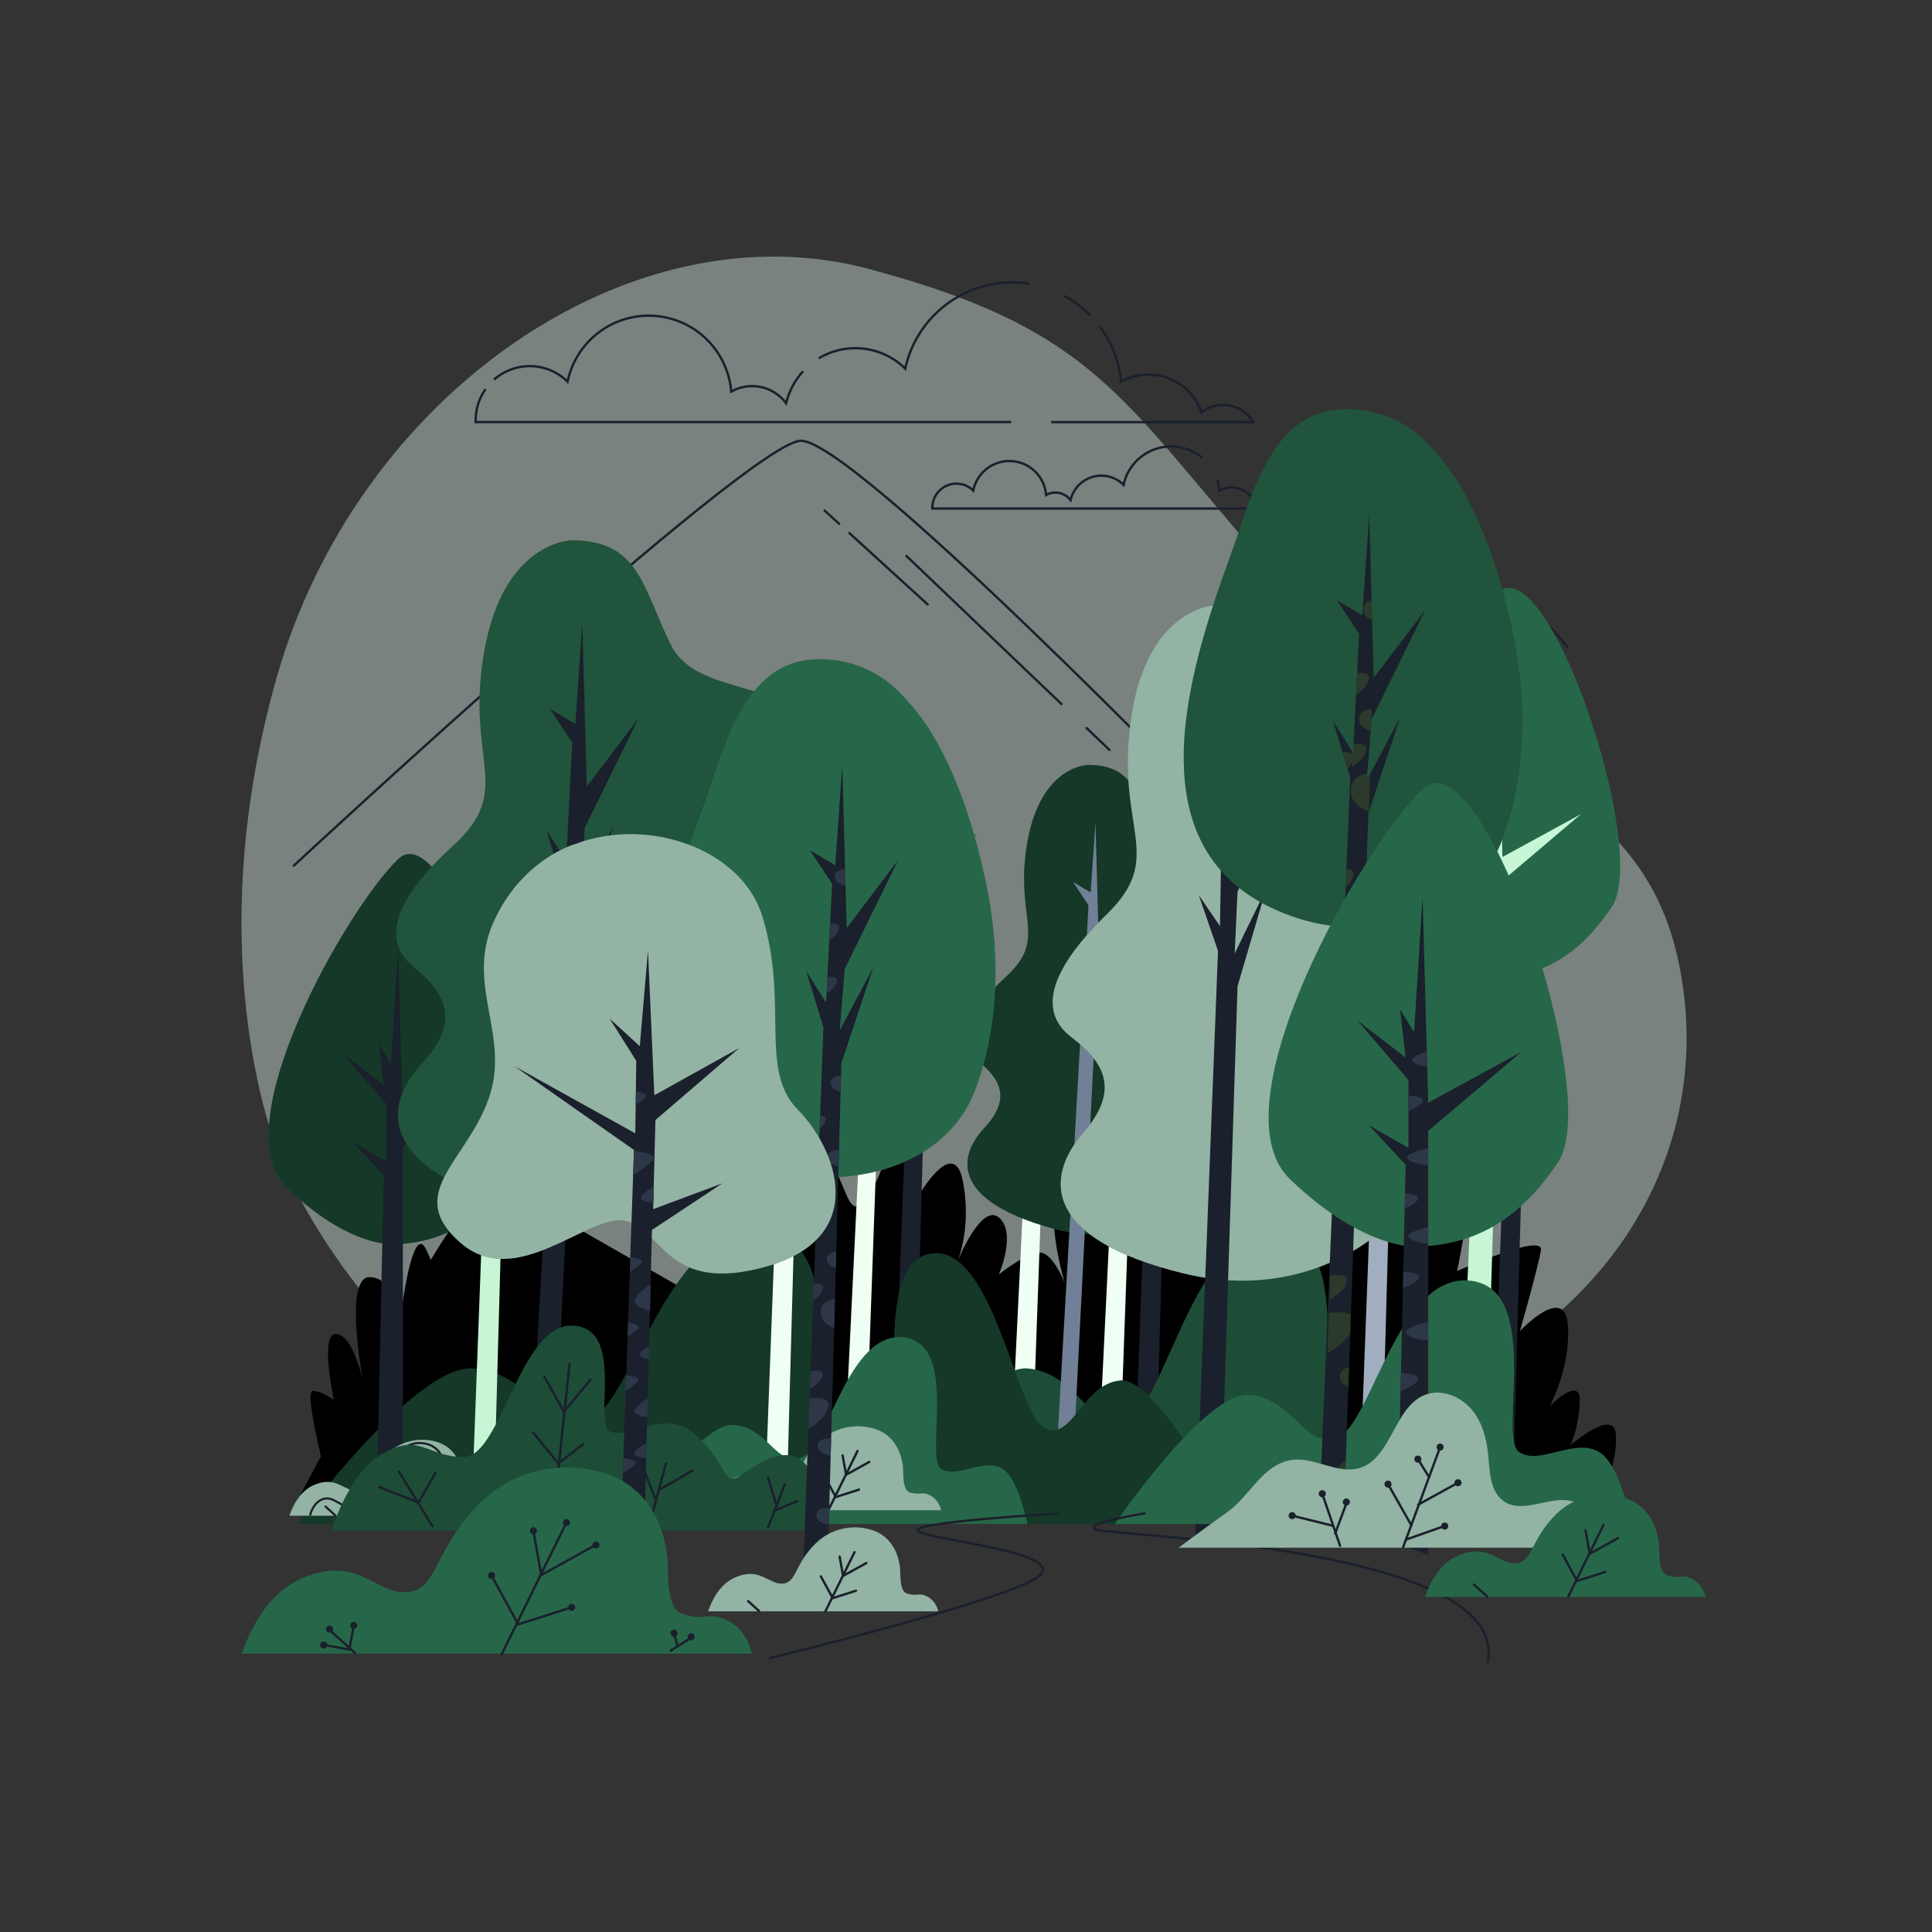 <svg width="128" height="128" viewBox="0 0 128 128" fill="none" xmlns="http://www.w3.org/2000/svg">
<rect x="0" y="0" width="128" height="128" fill="#333333" stroke="none"/>
<g opacity="0.5">
<path d="M18.517 76.551C18.517 76.551 24.385 92.031 40.939 97.819C57.493 103.606 75.737 97.911 90.638 93.689C105.539 89.467 113.877 77.159 111.265 64.006C108.652 50.853 96.263 51.156 85.332 39.035C74.4 26.914 73.329 22.026 57.548 17.816C41.767 13.605 23.632 26.156 18.312 44.958C12.993 63.76 18.517 76.551 18.517 76.551Z" fill="#276749"/>
<path opacity="0.7" d="M18.517 76.551C18.517 76.551 24.385 92.031 40.939 97.819C57.493 103.606 75.737 97.911 90.638 93.689C105.539 89.467 113.877 77.159 111.265 64.006C108.652 50.853 96.263 51.156 85.332 39.035C74.4 26.914 73.329 22.026 57.548 17.816C41.767 13.605 23.632 26.156 18.312 44.958C12.993 63.76 18.517 76.551 18.517 76.551Z" fill="white"/>
</g>
<path d="M53.209 24.593C52.657 25.191 52.269 25.922 52.083 26.714C51.675 26.164 51.08 25.782 50.411 25.64C49.741 25.498 49.042 25.606 48.447 25.943C48.337 24.629 47.757 23.398 46.814 22.476C45.87 21.554 44.627 21.003 43.31 20.923C41.993 20.843 40.692 21.24 39.644 22.041C38.596 22.842 37.872 23.993 37.603 25.285C36.959 24.65 36.098 24.284 35.194 24.259C34.29 24.234 33.41 24.553 32.732 25.151" stroke="#1A202C" stroke-width="0.156" stroke-miterlimit="10"/>
<path d="M68.183 18.799C67.81 18.742 67.433 18.713 67.056 18.713C65.401 18.713 63.796 19.279 62.507 20.317C61.219 21.356 60.325 22.804 59.974 24.422C59.23 23.688 58.263 23.223 57.225 23.1C56.188 22.977 55.139 23.202 54.243 23.741" stroke="#1A202C" stroke-width="0.156" stroke-miterlimit="10"/>
<path d="M72.255 20.914C71.743 20.388 71.155 19.944 70.509 19.596" stroke="#1A202C" stroke-width="0.156" stroke-miterlimit="10"/>
<path d="M69.643 27.967H83.035C82.865 27.683 82.638 27.438 82.367 27.248C82.096 27.059 81.788 26.928 81.463 26.866C81.138 26.804 80.803 26.811 80.481 26.887C80.159 26.964 79.857 27.107 79.595 27.308C79.418 26.795 79.129 26.327 78.751 25.938C78.373 25.548 77.914 25.247 77.406 25.055C76.898 24.862 76.354 24.784 75.813 24.825C75.272 24.866 74.746 25.026 74.273 25.293C74.152 23.98 73.674 22.726 72.89 21.666" stroke="#1A202C" stroke-width="0.156" stroke-miterlimit="10"/>
<path d="M32.173 25.772C31.746 26.373 31.516 27.092 31.514 27.829C31.514 27.873 31.514 27.917 31.514 27.961H66.993" stroke="#1A202C" stroke-width="0.156" stroke-miterlimit="10"/>
<path d="M79.678 30.347C79.253 29.985 78.743 29.74 78.195 29.635C77.648 29.53 77.083 29.569 76.555 29.747C76.027 29.926 75.555 30.239 75.184 30.655C74.813 31.071 74.556 31.576 74.439 32.121C74.175 31.858 73.845 31.671 73.483 31.579C73.122 31.486 72.743 31.492 72.385 31.596C72.026 31.699 71.702 31.896 71.446 32.167C71.19 32.438 71.01 32.772 70.926 33.135C70.744 32.892 70.479 32.723 70.182 32.66C69.884 32.597 69.574 32.644 69.308 32.793C69.261 32.206 69.004 31.655 68.584 31.243C68.164 30.831 67.609 30.584 67.021 30.548C66.433 30.512 65.853 30.69 65.385 31.048C64.918 31.407 64.596 31.922 64.478 32.499C64.255 32.279 63.971 32.13 63.663 32.071C63.355 32.012 63.037 32.045 62.748 32.166C62.458 32.288 62.211 32.492 62.038 32.752C61.864 33.014 61.771 33.32 61.771 33.634C61.771 33.653 61.771 33.671 61.771 33.691H84.699C84.622 33.565 84.52 33.456 84.398 33.372C84.277 33.288 84.139 33.231 83.995 33.204C83.849 33.176 83.7 33.18 83.557 33.215C83.413 33.249 83.279 33.313 83.162 33.403C83.083 33.175 82.955 32.967 82.787 32.794C82.618 32.62 82.414 32.486 82.188 32.401C81.962 32.315 81.721 32.281 81.48 32.299C81.239 32.317 81.005 32.389 80.795 32.507C80.774 32.267 80.726 32.03 80.65 31.8" stroke="#1A202C" stroke-width="0.156" stroke-miterlimit="10"/>
<path d="M19.466 57.35C19.466 57.35 49.577 29.406 53.026 29.204C56.437 29.004 80.935 54.314 80.935 54.314C80.935 54.314 97.8 39.657 99.607 39.657C101.414 39.657 103.831 42.858 103.831 42.858" stroke="#1A202C" stroke-width="0.156" stroke-linecap="round" stroke-linejoin="round"/>
<path d="M73.506 49.686L71.989 48.236" stroke="#1A202C" stroke-width="0.156" stroke-linecap="round" stroke-linejoin="round"/>
<path d="M56.272 35.316L61.462 40.048" stroke="#1A202C" stroke-width="0.156" stroke-linecap="round" stroke-linejoin="round"/>
<path d="M54.629 33.824L55.595 34.702" stroke="#1A202C" stroke-width="0.156" stroke-linecap="round" stroke-linejoin="round"/>
<path d="M70.327 46.647L60.055 36.834" stroke="#1A202C" stroke-width="0.156" stroke-linecap="round" stroke-linejoin="round"/>
<path d="M107.044 94.93C106.844 93.343 104.067 95.725 104.067 95.725C104.442 94.776 104.644 93.768 104.662 92.748C104.662 91.161 102.686 93.143 102.686 93.143C102.686 93.143 104.075 90.564 103.878 87.786C103.68 85.009 100.701 88.184 100.701 88.184C100.701 88.184 101.893 84.012 102.091 82.825C102.288 81.637 96.534 84.214 96.534 84.214C96.534 84.214 96.931 82.427 97.129 80.642C97.232 79.729 96.251 80.109 95.258 80.699C95.039 79.904 94.453 79.85 93.801 80.098C93.842 79.9 93.888 79.685 93.939 79.454C94.158 78.385 92.635 79.591 91.368 80.73C91.215 79.341 90.587 78.049 89.59 77.07C88.63 76.111 87.596 77.18 86.736 78.682L85.311 79.121C85.293 78.844 85.265 78.559 85.223 78.264C84.966 76.469 83.466 78.405 82.437 79.999L81.339 80.337C81.163 79.213 80.733 77.573 79.675 76.28C77.89 74.097 73.721 80.249 73.721 80.249C73.721 80.249 71.141 76.078 70.149 78.273C69.156 80.469 70.546 85.022 70.546 85.022C70.546 85.022 69.951 83.433 69.159 83.046C68.366 82.66 66.181 84.434 66.181 84.434C66.181 84.434 67.371 81.656 66.181 80.664C65.103 79.766 63.705 82.923 63.446 83.538C63.628 83.073 64.324 81.057 63.799 78.282C63.204 75.107 60.822 79.274 60.822 79.274C60.822 79.274 61.22 75.305 59.037 74.71C56.855 74.115 60.03 74.71 57.845 78.679C55.661 82.649 56.458 75.902 53.281 76.297C50.104 76.692 50.901 88.603 50.901 88.603L38.38 81.441C38.38 81.441 37.785 80.249 35.77 79.889C33.754 79.529 35.008 82.636 35.008 82.636C35.008 82.636 32.228 80.056 31.038 80.056C30.729 80.056 29.778 81.433 28.54 83.47C28.45 83.261 28.358 83.048 28.261 82.833C27.508 81.18 26.871 84.877 26.606 86.768L26.386 87.147C26.226 86.214 25.758 84.612 24.489 84.612C22.953 84.612 23.767 89.907 24.024 91.378V91.396C23.826 90.559 23.258 88.541 22.316 88.381C21.126 88.184 22.116 92.748 22.116 92.748C22.116 92.748 21.323 92.153 20.729 92.153C20.289 92.153 20.898 94.922 21.266 96.478C20.015 98.805 19.165 100.419 19.165 100.419L27.069 96.123H68.605L66.596 98.902H106.242C106.242 98.902 107.241 96.522 107.044 94.93Z" fill="black"/>
<path d="M59.071 98.855H60.514L61.392 67.021L63.24 61.453L61.293 65.122L61.581 61.539L64.698 55.194L61.695 59.146L61.453 49.646L61.045 55.492L59.572 54.614L60.863 56.568L60.511 63.484L59.346 61.642L60.349 64.92L59.071 98.855Z" fill="#1A202C"/>
<path d="M64.575 100.965C64.061 98.928 63.22 96.399 62.048 95.455C59.967 93.777 56.581 96.414 54.759 95.215C52.937 94.017 56.84 82.278 50.587 81.56C44.335 80.842 41.994 92.82 39.129 94.017C36.264 95.213 35.223 90.903 31.318 90.664C27.904 90.445 21.304 98.849 19.699 100.965H64.575Z" fill="#276749"/>
<path opacity="0.46" d="M64.575 100.965C64.061 98.928 63.22 96.399 62.048 95.455C59.967 93.777 56.581 96.414 54.759 95.215C52.937 94.017 56.84 82.278 50.587 81.56C44.335 80.842 41.994 92.82 39.129 94.017C36.264 95.213 35.223 90.903 31.318 90.664C27.904 90.445 21.304 98.849 19.699 100.965H64.575Z" fill="black"/>
<path d="M50.696 98.855H52.138L53.016 67.021L54.867 61.442L52.92 65.111L53.207 61.528L56.325 55.183L53.33 59.144L53.071 49.646L52.672 55.492L51.198 54.614L52.489 56.568L52.138 63.484L50.972 61.642L51.975 64.92L50.696 98.855Z" fill="#F0FFF4"/>
<path d="M31.29 98.855H32.732L33.61 67.021L35.459 61.453L33.509 65.122L33.799 61.539L36.921 55.192L33.918 59.144L33.661 49.646L33.252 55.492L31.779 54.614L33.07 56.568L32.719 63.484L31.551 61.642L32.556 64.92L31.29 98.855Z" fill="#C6F6D5"/>
<path d="M72.67 98.856H74.113L74.991 74.387L76.848 70.121L74.899 72.94L75.186 70.187L78.304 65.291L75.301 68.343L75.041 61.045L74.629 65.539L73.158 64.867L74.449 66.367L74.095 71.682L72.93 70.266L73.933 72.784L72.67 98.856Z" fill="#F0FFF4"/>
<path d="M55.822 98.856H57.265L58.143 74.387L59.998 70.121L58.051 72.94L58.338 70.187L61.456 65.291L58.453 68.343L58.194 61.045L57.785 65.539L56.312 64.867L57.605 66.367L57.252 71.682L56.086 70.266L57.089 72.784L55.822 98.856Z" fill="#F0FFF4"/>
<path d="M66.853 98.856H68.293L69.171 74.387L71.029 70.121L69.079 72.94L69.369 70.187L72.484 65.291L69.481 68.343L69.222 61.045L68.816 65.539L67.342 64.867L68.633 66.367L68.282 71.682L67.114 70.266L68.12 72.784L66.853 98.856Z" fill="#F0FFF4"/>
<path d="M98.794 98.855H100.236L101.115 67.02L102.963 61.453L101.016 65.121L101.303 61.538L104.421 55.194L101.418 59.145L101.158 49.648L100.755 55.492L99.281 54.614L100.572 56.568L100.221 63.484L99.055 61.642L100.059 64.919L98.794 98.855Z" fill="#1A202C"/>
<path d="M90.067 98.855H91.508L92.386 67.021L94.237 61.453L92.287 65.122L92.577 61.539L95.705 55.192L92.702 59.144L92.443 49.646L92.037 55.492L90.564 54.614L91.855 56.568L91.503 63.484L90.335 61.642L91.341 64.92L90.067 98.855Z" fill="#A0AEC0"/>
<path d="M75.109 98.855H76.549L77.427 67.021L79.276 61.453L77.326 65.122L77.616 61.539L80.74 55.192L77.737 59.144L77.487 49.646L77.08 55.492L75.607 54.614L76.898 56.568L76.547 63.484L75.379 61.642L76.384 64.92L75.109 98.855Z" fill="#1A202C"/>
<path d="M96.832 100.965C96.393 98.928 95.66 96.399 94.648 95.455C92.845 93.777 89.914 96.414 88.338 95.215C86.762 94.017 90.141 82.278 84.733 81.56C79.326 80.842 77.297 92.82 74.818 94.017C72.34 95.213 71.437 90.903 68.058 90.664C65.103 90.445 59.393 98.849 58.003 100.965H96.832Z" fill="#276749"/>
<path opacity="0.25" d="M96.832 100.965C96.393 98.928 95.66 96.399 94.648 95.455C92.845 93.777 89.914 96.414 88.338 95.215C86.762 94.017 90.141 82.278 84.733 81.56C79.326 80.842 77.297 92.82 74.818 94.017C72.34 95.213 71.437 90.903 68.058 90.664C65.103 90.445 59.393 98.849 58.003 100.965H96.832Z" fill="black"/>
<path d="M72.102 50.678C72.102 50.678 68.982 50.678 68.073 55.747C67.164 60.817 69.502 62.114 66.642 64.718C63.781 67.322 63.392 69.14 64.822 70.31C66.251 71.48 67.032 72.78 65.212 74.729C63.392 76.679 63.131 79.54 69.632 81.36C76.133 83.18 81.073 78.76 81.334 75.77C81.595 72.78 79.382 70.828 79.252 68.358C79.123 65.888 83.674 63.548 83.154 60.169C82.634 56.79 77.953 58.088 76.653 55.488C75.353 52.889 75.222 50.678 72.102 50.678Z" fill="#276749"/>
<path opacity="0.46" d="M72.102 50.678C72.102 50.678 68.982 50.678 68.073 55.747C67.164 60.817 69.502 62.114 66.642 64.718C63.781 67.322 63.392 69.14 64.822 70.31C66.251 71.48 67.032 72.78 65.212 74.729C63.392 76.679 63.131 79.54 69.632 81.36C76.133 83.18 81.073 78.76 81.334 75.77C81.595 72.78 79.382 70.828 79.252 68.358C79.123 65.888 83.674 63.548 83.154 60.169C82.634 56.79 77.953 58.088 76.653 55.488C75.353 52.889 75.222 50.678 72.102 50.678Z" fill="black"/>
<path d="M69.799 99.951H70.938L72.55 68.231L74.012 63.84L72.475 66.74L72.695 63.908L75.158 58.889L72.785 62.022L72.578 54.513L72.258 59.124L71.092 58.434L72.113 59.971L71.834 65.438L70.912 63.982L71.707 66.573L69.799 99.951Z" fill="#718096"/>
<path d="M52.578 100.965C52.911 99.086 53.456 96.75 54.222 95.88C55.579 94.333 57.781 96.759 58.969 95.661C60.156 94.563 57.612 83.722 61.68 83.059C65.748 82.396 67.274 93.45 69.145 94.556C71.015 95.663 71.687 91.68 74.229 91.461C76.453 91.268 80.748 99.016 81.793 100.967L52.578 100.965Z" fill="#276749"/>
<path opacity="0.46" d="M52.578 100.965C52.911 99.086 53.456 96.75 54.222 95.88C55.579 94.333 57.781 96.759 58.969 95.661C60.156 94.563 57.612 83.722 61.68 83.059C65.748 82.396 67.274 93.45 69.145 94.556C71.015 95.663 71.687 91.68 74.229 91.461C76.453 91.268 80.748 99.016 81.793 100.967L52.578 100.965Z" fill="black"/>
<path d="M68.082 100.965C67.781 99.67 67.287 98.059 66.602 97.453C65.381 96.386 63.399 98.063 62.332 97.301C61.265 96.539 63.55 89.064 59.89 88.607C56.23 88.15 54.856 95.775 53.179 96.537C51.501 97.299 50.891 94.561 48.603 94.403C46.603 94.269 42.737 99.615 41.797 100.961L68.082 100.965Z" fill="#276749"/>
<path d="M26.22 82.447C26.22 82.447 23.225 82.763 18.975 78.666C14.724 74.569 23.074 60.068 26.382 56.915C29.691 53.763 36.481 73.937 33.948 77.72C31.414 81.503 28.745 82.291 26.22 82.447Z" fill="#276749"/>
<path opacity="0.46" d="M26.22 82.447C26.22 82.447 23.225 82.763 18.975 78.666C14.724 74.569 23.074 60.068 26.382 56.915C29.691 53.763 36.481 73.937 33.948 77.72C31.414 81.503 28.745 82.291 26.22 82.447Z" fill="black"/>
<path d="M24.956 98.996L25.431 77.878L23.38 75.671L25.586 76.931V73.149L22.75 69.84L25.431 71.888L25.114 69.21L25.903 70.47L26.375 62.904L26.691 74.409L31.892 71.572L26.691 75.985V78.034V99.626" fill="#1A202C"/>
<path d="M99.071 64.814C99.071 64.814 96.077 65.128 91.826 61.032C87.576 56.935 95.927 42.434 99.221 39.281C102.514 36.128 109.32 56.302 106.786 60.085C104.253 63.868 101.592 64.656 99.071 64.814Z" fill="#276749"/>
<path d="M96.655 98.094L98.282 60.244L96.234 58.038L98.44 59.298V55.515L95.601 52.206L98.282 54.255L97.966 51.576L98.754 52.837L99.228 45.271L99.542 56.778L104.743 53.939L99.542 58.352V60.402L98.39 98.724" fill="#C6F6D5"/>
<path d="M32.942 100.419C32.906 100.243 32.834 100.077 32.732 99.93C32.63 99.783 32.499 99.658 32.347 99.562C31.759 99.242 31.759 99.562 31.063 99.343C30.602 99.2 30.694 98.162 30.657 97.806C30.54 96.719 29.939 95.78 28.83 95.499C28.278 95.354 27.699 95.351 27.146 95.492C26.594 95.632 26.086 95.911 25.671 96.302C24.334 97.587 24.494 98.717 23.638 98.763C22.781 98.809 22.301 97.747 20.803 98.388C19.883 98.783 19.407 99.74 19.176 100.421L32.942 100.419Z" fill="#276749"/>
<path opacity="0.5" d="M32.942 100.419C32.906 100.243 32.834 100.077 32.732 99.93C32.63 99.783 32.499 99.658 32.347 99.562C31.759 99.242 31.759 99.562 31.063 99.343C30.602 99.2 30.694 98.162 30.657 97.806C30.54 96.719 29.939 95.78 28.83 95.499C28.278 95.354 27.699 95.351 27.146 95.492C26.594 95.632 26.086 95.911 25.671 96.302C24.334 97.587 24.494 98.717 23.638 98.763C22.781 98.809 22.301 97.747 20.803 98.388C19.883 98.783 19.407 99.74 19.176 100.421L32.942 100.419Z" fill="white"/>
<path d="M20.558 100.342C20.558 100.342 20.795 99.365 21.594 99.277C22.393 99.189 22.955 100.491 24.141 99.396C25.327 98.3 26.036 95.516 27.873 95.606C29.711 95.696 29.68 97.916 29.472 98.834C29.263 99.751 30.479 99.712 31.009 99.602C31.538 99.492 32.163 100.076 32.163 100.432" stroke="#1A202C" stroke-width="0.141" stroke-linecap="round" stroke-linejoin="round"/>
<path d="M22.216 100.401L21.566 99.811" stroke="#1A202C" stroke-width="0.141" stroke-linecap="round" stroke-linejoin="round"/>
<path d="M26.185 100.432L27.933 96.879" stroke="#1A202C" stroke-width="0.141" stroke-linecap="round" stroke-linejoin="round"/>
<path d="M27.04 97.145L27.249 98.3L28.641 97.529" stroke="#1A202C" stroke-width="0.141" stroke-linecap="round" stroke-linejoin="round"/>
<path d="M25.92 98.329L26.632 99.633L28.022 99.187" stroke="#1A202C" stroke-width="0.141" stroke-linecap="round" stroke-linejoin="round"/>
<path d="M62.353 100.054C62.312 99.86 62.233 99.677 62.12 99.514C62.007 99.351 61.862 99.213 61.694 99.108C61.035 98.752 61.035 99.108 60.273 98.871C59.764 98.715 59.865 97.567 59.823 97.174C59.696 95.971 59.031 94.932 57.803 94.621C57.192 94.457 56.548 94.451 55.934 94.605C55.319 94.759 54.754 95.066 54.291 95.499C52.811 96.919 52.989 98.162 52.043 98.221C51.096 98.28 50.563 97.097 48.905 97.806C47.889 98.245 47.368 99.301 47.107 100.054H62.353Z" fill="#276749"/>
<path opacity="0.5" d="M62.353 100.054C62.312 99.86 62.233 99.677 62.12 99.514C62.007 99.351 61.862 99.213 61.694 99.108C61.035 98.752 61.035 99.108 60.273 98.871C59.764 98.715 59.865 97.567 59.823 97.174C59.696 95.971 59.031 94.932 57.803 94.621C57.192 94.457 56.548 94.451 55.934 94.605C55.319 94.759 54.754 95.066 54.291 95.499C52.811 96.919 52.989 98.162 52.043 98.221C51.096 98.28 50.563 97.097 48.905 97.806C47.889 98.245 47.368 99.301 47.107 100.054H62.353Z" fill="white"/>
<path d="M50.49 100.033L49.77 99.378" stroke="#1A202C" stroke-width="0.156" stroke-linecap="round" stroke-linejoin="round"/>
<path d="M54.878 100.066L56.81 96.136" stroke="#1A202C" stroke-width="0.156" stroke-linecap="round" stroke-linejoin="round"/>
<path d="M55.826 96.429L56.055 97.707L57.594 96.855" stroke="#1A202C" stroke-width="0.156" stroke-linecap="round" stroke-linejoin="round"/>
<path d="M54.586 97.74L55.373 99.183L56.912 98.691" stroke="#1A202C" stroke-width="0.156" stroke-linecap="round" stroke-linejoin="round"/>
<path d="M37.896 35.797C37.896 35.797 33.402 35.797 32.091 43.099C30.78 50.401 34.15 52.274 30.032 56.017C25.913 59.76 25.351 62.384 27.412 64.068C29.474 65.752 30.594 67.625 27.972 70.435C25.351 73.245 24.978 77.364 34.339 79.985C43.701 82.606 50.805 76.24 51.189 71.934C51.574 67.629 48.379 64.819 48.193 61.262C48.006 57.705 54.559 54.335 53.809 49.468C53.058 44.601 46.32 46.471 44.449 42.728C42.579 38.985 42.39 35.797 37.896 35.797Z" fill="#276749"/>
<path opacity="0.18" d="M37.896 35.797C37.896 35.797 33.402 35.797 32.091 43.099C30.78 50.401 34.15 52.274 30.032 56.017C25.913 59.76 25.351 62.384 27.412 64.068C29.474 65.752 30.594 67.625 27.972 70.435C25.351 73.245 24.978 77.364 34.339 79.985C43.701 82.606 50.805 76.24 51.189 71.934C51.574 67.629 48.379 64.819 48.193 61.262C48.006 57.705 54.559 54.335 53.809 49.468C53.058 44.601 46.32 46.471 44.449 42.728C42.579 38.985 42.39 35.797 37.896 35.797Z" fill="black"/>
<path d="M34.572 106.755H36.21L38.53 61.076L40.638 54.738L38.418 58.909L38.748 54.83L42.296 47.605L38.875 52.118L38.581 41.304L38.118 47.962L36.44 46.966L37.911 49.19L37.509 57.063L36.192 54.966L37.336 58.698L34.572 106.755Z" fill="#1A202C"/>
<path d="M80.475 40.098C80.475 40.098 75.986 40.254 74.93 47.598C73.874 54.942 77.305 56.694 73.32 60.58C69.336 64.466 68.864 67.105 70.98 68.716C73.097 70.328 74.284 72.161 71.762 75.059C69.239 77.957 69.011 82.085 78.456 84.379C87.901 86.673 94.792 80.065 95.016 75.748C95.24 71.432 91.962 68.736 91.65 65.188C91.339 61.64 97.771 58.046 96.854 53.216C95.936 48.386 89.266 50.483 87.264 46.805C85.262 43.128 84.965 39.942 80.475 40.098Z" fill="#276749"/>
<g opacity="0.5">
<path d="M80.477 40.098C80.477 40.098 75.987 40.254 74.931 47.597C73.876 54.941 77.307 56.693 73.322 60.579C69.337 64.465 68.865 67.104 70.982 68.716C73.098 70.327 74.286 72.16 71.763 75.059C69.241 77.957 69.013 82.084 78.457 84.378C87.902 86.673 94.794 80.064 95.018 75.748C95.242 71.432 91.964 68.736 91.652 65.188C91.341 61.64 97.773 58.046 96.856 53.216C95.938 48.386 89.268 50.482 87.266 46.805C85.263 43.127 84.967 39.942 80.477 40.098Z" fill="white"/>
</g>
<path d="M79.16 102.425L80.8 102.368L81.99 65.339L83.874 58.924L81.801 63.174L81.988 59.086L85.281 51.742L82.021 56.371L81.349 45.571L81.116 52.241L79.406 51.306L80.954 53.477L80.827 61.361L79.426 59.31L80.697 62.999L79.16 102.425Z" fill="#1A202C"/>
<path d="M108.132 100.965C107.741 99.275 107.098 97.174 106.202 96.39C104.613 94.998 102.031 97.187 100.635 96.192C99.238 95.198 102.224 85.45 97.451 84.853C92.678 84.255 90.887 94.203 88.698 95.198C86.509 96.192 85.714 92.611 82.73 92.412C80.122 92.238 75.081 99.218 73.854 100.974L108.132 100.965Z" fill="#276749"/>
<path d="M54.24 101.4C54.389 100.241 54.471 98.107 53.303 96.944C51.645 95.286 49.16 97.978 48.539 97.978C47.917 97.978 47.709 96.322 45.845 94.871C43.981 93.42 41.702 95.286 40.459 94.871C39.217 94.456 41.495 88.036 37.974 87.83C34.452 87.624 33.21 96.529 30.729 96.529C28.248 96.529 27.829 94.871 25.343 96.322C23.396 97.457 22.34 100.243 21.973 101.4H54.24Z" fill="#276749"/>
<path opacity="0.25" d="M54.24 101.4C54.389 100.241 54.471 98.107 53.303 96.944C51.645 95.286 49.16 97.978 48.539 97.978C47.917 97.978 47.709 96.322 45.845 94.871C43.981 93.42 41.702 95.286 40.459 94.871C39.217 94.456 41.495 88.036 37.974 87.83C34.452 87.624 33.21 96.529 30.729 96.529C28.248 96.529 27.829 94.871 25.343 96.322C23.396 97.457 22.34 100.243 21.973 101.4H54.24Z" fill="black"/>
<path d="M28.656 101.121L26.432 97.509" stroke="#1A202C" stroke-width="0.156" stroke-linecap="round" stroke-linejoin="round"/>
<path d="M36.622 100.842L37.733 90.376" stroke="#1A202C" stroke-width="0.156" stroke-linecap="round" stroke-linejoin="round"/>
<path d="M43.015 101.029L44.126 96.954" stroke="#1A202C" stroke-width="0.156" stroke-linecap="round" stroke-linejoin="round"/>
<path d="M50.882 101.213L51.995 98.342" stroke="#1A202C" stroke-width="0.156" stroke-linecap="round" stroke-linejoin="round"/>
<path d="M28.84 97.602L27.729 99.547L25.136 98.528" stroke="#1A202C" stroke-width="0.156" stroke-linecap="round" stroke-linejoin="round"/>
<path d="M36.066 91.211L37.361 93.527L39.122 91.395" stroke="#1A202C" stroke-width="0.156" stroke-linecap="round" stroke-linejoin="round"/>
<path d="M35.326 94.917L36.995 96.954L38.661 95.656" stroke="#1A202C" stroke-width="0.156" stroke-linecap="round" stroke-linejoin="round"/>
<path d="M43.664 98.713L45.887 97.418" stroke="#1A202C" stroke-width="0.156" stroke-linecap="round" stroke-linejoin="round"/>
<path d="M43.474 99.455L42.361 96.583" stroke="#1A202C" stroke-width="0.156" stroke-linecap="round" stroke-linejoin="round"/>
<path d="M51.44 99.732L50.882 97.879" stroke="#1A202C" stroke-width="0.156" stroke-linecap="round" stroke-linejoin="round"/>
<path d="M51.252 100.103L52.827 99.455" stroke="#1A202C" stroke-width="0.156" stroke-linecap="round" stroke-linejoin="round"/>
<path d="M62.32 49.62C61.609 48.237 60.691 46.97 59.598 45.863C58.817 45.073 57.868 44.47 56.822 44.098C55.775 43.727 54.658 43.597 53.554 43.718C49.101 44.223 47.883 49.899 46.623 53.35C43.61 61.594 39.874 73.82 51.136 77.421C55.991 78.973 62.658 77.421 64.61 72.218C66.299 67.717 66.272 62.762 65.249 58.112C64.643 55.392 63.745 52.294 62.32 49.62Z" fill="#276749"/>
<path d="M53.111 106.693H54.754L55.746 70.437L57.852 64.099L55.632 68.27L55.966 64.193L59.514 56.968L56.097 61.484L55.803 50.669L55.338 57.326L53.66 56.331L55.131 58.555L54.73 66.428L53.412 64.331L54.554 68.064L53.111 106.693Z" fill="#1A202C"/>
<path d="M55.375 84.016L55.406 82.945C55.144 82.945 54.773 83.035 54.773 83.43C54.773 83.757 55.087 83.928 55.375 84.016Z" fill="#2D3748"/>
<path d="M55.046 71.737C55.046 72.086 55.399 72.255 55.705 72.339L55.735 71.241C55.474 71.252 55.046 71.313 55.046 71.737Z" fill="#2D3748"/>
<path d="M54.84 76.672C54.84 77.046 55.247 77.215 55.561 77.289L55.591 76.191C55.348 76.176 54.84 76.209 54.84 76.672Z" fill="#2D3748"/>
<path d="M55.449 65.047C55.535 64.7 55.124 64.687 54.817 64.722L54.762 65.82C54.99 65.684 55.357 65.412 55.449 65.047Z" fill="#2D3748"/>
<path d="M54.097 100.395C54.097 100.803 54.583 100.968 54.903 101.031L54.934 99.918C54.758 99.898 54.097 99.868 54.097 100.395Z" fill="#2D3748"/>
<path d="M55 61.203L54.945 62.279C55.242 62.115 55.47 61.851 55.588 61.533C55.67 61.203 55.309 61.175 55 61.203Z" fill="#2D3748"/>
<path d="M55.311 58.086C55.311 58.452 55.706 58.621 56.018 58.698L55.987 57.6C55.735 57.607 55.311 57.666 55.311 58.086Z" fill="#2D3748"/>
<path d="M54.871 93.224C55.036 92.566 54.182 92.583 53.631 92.66L53.556 94.656C53.951 94.43 54.696 93.923 54.871 93.224Z" fill="#2D3748"/>
<path d="M55.05 95.325C55.05 95.325 54.172 95.191 54.172 95.799C54.172 96.238 54.721 96.392 55.037 96.458L55.066 95.417L55.05 95.325Z" fill="#2D3748"/>
<path d="M54.37 86.963C54.37 87.487 54.809 87.799 55.268 87.979L55.321 86.071C54.871 86.128 54.37 86.332 54.37 86.963Z" fill="#2D3748"/>
<path d="M53.913 85.061L53.873 86.131C54.166 85.968 54.39 85.705 54.506 85.391C54.589 85.05 54.212 85.033 53.913 85.061Z" fill="#2D3748"/>
<path d="M54.33 73.902L54.295 74.82C54.491 74.674 54.635 74.471 54.708 74.238C54.772 73.983 54.565 73.911 54.33 73.902Z" fill="#2D3748"/>
<path d="M54.509 91.136C54.614 90.717 53.986 90.785 53.7 90.837L53.657 92.001C53.788 91.935 54.388 91.617 54.509 91.136Z" fill="#2D3748"/>
<path d="M97.229 33.055C96.519 31.671 95.6 30.405 94.507 29.298C93.726 28.508 92.777 27.904 91.73 27.533C90.683 27.161 89.565 27.032 88.461 27.153C84.01 27.656 82.79 33.334 81.529 36.783C78.511 45.029 74.774 57.256 86.046 60.856C90.902 62.408 97.57 60.856 99.519 55.653C101.208 51.15 101.181 46.197 100.16 41.547C99.552 38.827 98.654 35.729 97.229 33.055Z" fill="#276749"/>
<path opacity="0.18" d="M97.229 33.055C96.519 31.671 95.6 30.405 94.507 29.298C93.726 28.508 92.777 27.904 91.73 27.533C90.683 27.161 89.565 27.032 88.461 27.153C84.01 27.656 82.79 33.334 81.529 36.783C78.511 45.029 74.774 57.256 86.046 60.856C90.902 62.408 97.57 60.856 99.519 55.653C101.208 51.15 101.181 46.197 100.16 41.547C99.552 38.827 98.654 35.729 97.229 33.055Z" fill="black"/>
<path d="M87.394 100.418H89.036L90.659 53.874L92.764 47.536L90.546 51.707L90.878 47.633L94.428 40.407L91.008 44.919L90.718 34.115L90.252 40.772L88.577 39.777L90.046 42.001L89.646 49.874L88.318 47.778L89.46 51.51L87.394 100.418Z" fill="#1A202C"/>
<path d="M89.665 58.031C89.748 57.704 89.498 57.592 89.199 57.579L89.149 58.78C89.392 58.588 89.572 58.327 89.665 58.031Z" fill="#2C3A2B"/>
<path d="M88.431 76.74L88.376 78.183C88.686 77.986 89.116 77.636 89.23 77.184C89.344 76.732 88.837 76.707 88.431 76.74Z" fill="#2C3A2B"/>
<path d="M89.912 44.583L89.84 46.024C90.149 45.824 90.573 45.479 90.685 45.029C90.797 44.579 90.316 44.548 89.912 44.583Z" fill="#2C3A2B"/>
<path d="M89.501 62.154C89.523 62.082 89.523 62.006 89.501 61.934C89.815 61.634 90.042 61.255 90.16 60.837C90.327 60.178 89.721 60.018 89.102 60.026L88.981 62.903C89.225 62.711 89.407 62.45 89.501 62.154Z" fill="#2C3A2B"/>
<path d="M90.904 41.091L90.867 39.773C90.715 39.789 90.574 39.861 90.473 39.975C90.371 40.089 90.316 40.237 90.318 40.39C90.318 40.739 90.592 40.957 90.904 41.091Z" fill="#2C3A2B"/>
<path d="M89.278 50.916C89.407 50.788 89.513 50.64 89.592 50.477L89.574 50.801C89.884 50.613 90.38 50.246 90.501 49.756C90.622 49.267 90.081 49.271 89.668 49.317L89.642 49.855L89.625 49.827V49.978C89.502 49.833 89.221 49.813 88.966 49.831L89.278 50.916Z" fill="#2C3A2B"/>
<path d="M90.034 47.647C90.034 48.086 90.438 48.305 90.82 48.428L90.857 47.963L90.886 46.994C90.534 47.005 90.034 47.113 90.034 47.647Z" fill="#2C3A2B"/>
<path d="M88.081 86.094C88.259 86.006 89.067 85.576 89.23 84.928C89.37 84.361 88.525 84.454 88.131 84.524L88.081 86.094Z" fill="#2C3A2B"/>
<path d="M89.594 74.543C89.597 74.657 89.628 74.768 89.685 74.867C89.743 74.966 89.824 75.048 89.921 75.107L89.961 73.983C89.848 74.026 89.752 74.103 89.686 74.203C89.62 74.304 89.588 74.423 89.594 74.543Z" fill="#2C3A2B"/>
<path d="M90.323 63.67C90.067 63.646 89.212 63.618 89.212 64.316C89.212 64.683 89.502 64.902 89.825 65.034C89.729 65.145 89.679 65.287 89.684 65.434C89.684 65.776 89.939 65.992 90.238 66.126L90.323 63.67Z" fill="#2C3A2B"/>
<path d="M89.959 58.783C89.969 58.933 90.023 59.077 90.114 59.197C90.205 59.316 90.329 59.406 90.471 59.455L90.517 58.164C90.363 58.178 90.221 58.25 90.117 58.365C90.014 58.48 89.957 58.629 89.959 58.783Z" fill="#2C3A2B"/>
<path d="M90.553 51.712L90.59 51.233C90.037 51.341 89.492 51.639 89.492 52.406C89.492 53.115 90.074 53.532 90.702 53.779L90.77 51.319L90.553 51.712Z" fill="#2C3A2B"/>
<path d="M89.046 79.303C89.054 79.532 89.121 79.755 89.242 79.95C89.362 80.144 89.532 80.305 89.733 80.414L89.81 78.218C89.58 78.287 89.379 78.432 89.241 78.629C89.102 78.825 89.034 79.062 89.046 79.303Z" fill="#2C3A2B"/>
<path d="M89.457 88.344L89.501 87.106C89.156 86.886 88.519 86.926 88.047 86.992L87.946 89.661C88.544 89.344 89.061 88.893 89.457 88.344Z" fill="#2C3A2B"/>
<path d="M89.159 96.807C89.021 96.834 88.898 96.91 88.81 97.019C88.723 97.129 88.678 97.267 88.683 97.407C88.689 97.543 88.734 97.674 88.811 97.786C88.889 97.898 88.997 97.986 89.122 98.039L89.159 96.807Z" fill="#2C3A2B"/>
<path d="M88.772 91.213C88.772 91.558 89.031 91.773 89.332 91.907L89.378 90.59C89.077 90.638 88.772 90.796 88.772 91.213Z" fill="#2C3A2B"/>
<path d="M38.097 55.925C38.097 55.925 34.573 56.902 32.694 61.097C30.815 65.293 33.847 68.591 32.382 72.769C30.918 76.947 26.766 79.05 30.477 82.315C34.187 85.579 38.896 80.44 41.386 80.879C43.876 81.318 44.071 85.834 50.842 83.891C57.613 81.948 55.452 76.147 52.857 73.517C50.262 70.887 52.278 66.549 50.515 60.729C49.16 56.263 42.953 54.065 38.097 55.925Z" fill="#276749"/>
<path opacity="0.5" d="M38.097 55.925C38.097 55.925 34.573 56.902 32.694 61.097C30.815 65.293 33.847 68.591 32.382 72.769C30.918 76.947 26.766 79.05 30.477 82.315C34.187 85.579 38.896 80.44 41.386 80.879C43.876 81.318 44.071 85.834 50.842 83.891C57.613 81.948 55.452 76.147 52.857 73.517C50.262 70.887 52.278 66.549 50.515 60.729C49.16 56.263 42.953 54.065 38.097 55.925Z" fill="white"/>
<path d="M40.852 109.427L42.003 76.187L34.079 70.637L42.09 75.087L42.154 70.284L40.387 67.482L42.387 69.313L42.931 62.982L43.351 72.563L48.975 69.436L43.423 74.205L43.272 80.111L47.858 78.4L43.195 81.485L42.494 109.354L40.852 109.427Z" fill="#1A202C"/>
<path d="M42.579 79.52C42.798 79.638 43.051 79.677 43.295 79.63L43.321 78.626C43.018 78.787 42.14 79.3 42.579 79.52Z" fill="#2D3748"/>
<path d="M41.296 96.607L41.267 97.433V97.611C41.55 97.448 41.813 97.253 42.051 97.031C42.293 96.783 41.766 96.664 41.296 96.607Z" fill="#2D3748"/>
<path d="M41.608 87.63L41.577 88.557C41.821 88.409 42.048 88.236 42.256 88.041C42.486 87.81 42.047 87.685 41.608 87.63Z" fill="#2D3748"/>
<path d="M41.45 92.133C41.739 91.968 42.008 91.77 42.252 91.542C42.504 91.29 41.957 91.171 41.485 91.116L41.47 91.54L41.45 92.133Z" fill="#2D3748"/>
<path d="M42.122 72.756V73.195C42.34 73.06 42.543 72.902 42.728 72.725C42.948 72.505 42.555 72.385 42.133 72.321L42.122 72.756Z" fill="#2D3748"/>
<path d="M41.947 77.849C42.401 77.589 42.823 77.276 43.205 76.918C43.605 76.521 42.75 76.332 42.002 76.244L41.947 77.849Z" fill="#2D3748"/>
<path d="M42.515 89.922C42.66 89.997 42.818 90.04 42.981 90.05L43.003 89.171C42.64 89.4 42.17 89.751 42.515 89.922Z" fill="#2D3748"/>
<path d="M42.334 86.574C42.564 86.691 42.808 86.776 43.061 86.827L43.105 85.07C42.354 85.577 41.647 86.232 42.334 86.574Z" fill="#2D3748"/>
<path d="M42.196 93.703C42.409 93.815 42.645 93.876 42.885 93.881L42.916 92.651C42.415 92.954 41.71 93.459 42.196 93.703Z" fill="#2D3748"/>
<path d="M42.816 96.577L42.84 95.593C42.507 95.778 41.742 96.252 42.149 96.456C42.353 96.566 42.587 96.608 42.816 96.577Z" fill="#2D3748"/>
<path d="M41.759 83.294L41.726 84.264C41.993 84.109 42.24 83.923 42.464 83.711C42.706 83.461 42.216 83.34 41.759 83.294Z" fill="#2D3748"/>
<path d="M62.158 106.755C62.119 106.561 62.04 106.377 61.926 106.214C61.813 106.051 61.668 105.913 61.5 105.809C60.841 105.453 60.841 105.809 60.079 105.572C59.57 105.416 59.671 104.254 59.629 103.872C59.502 102.671 58.837 101.633 57.609 101.321C56.998 101.156 56.354 101.15 55.739 101.304C55.124 101.457 54.559 101.766 54.097 102.199C52.617 103.62 52.795 104.862 51.848 104.92C50.902 104.977 50.369 103.795 48.711 104.507C47.695 104.946 47.174 106.002 46.913 106.755H62.158Z" fill="#276749"/>
<path opacity="0.5" d="M62.158 106.755C62.119 106.561 62.04 106.377 61.926 106.214C61.813 106.051 61.668 105.913 61.5 105.809C60.841 105.453 60.841 105.809 60.079 105.572C59.57 105.416 59.671 104.254 59.629 103.872C59.502 102.671 58.837 101.633 57.609 101.321C56.998 101.156 56.354 101.15 55.739 101.304C55.124 101.457 54.559 101.766 54.097 102.199C52.617 103.62 52.795 104.862 51.848 104.92C50.902 104.977 50.369 103.795 48.711 104.507C47.695 104.946 47.174 106.002 46.913 106.755H62.158Z" fill="white"/>
<path d="M50.288 106.733L49.568 106.079" stroke="#1A202C" stroke-width="0.156" stroke-linecap="round" stroke-linejoin="round"/>
<path d="M54.68 106.766L56.614 102.836" stroke="#1A202C" stroke-width="0.156" stroke-linecap="round" stroke-linejoin="round"/>
<path d="M55.628 103.13L55.857 104.408L57.398 103.556" stroke="#1A202C" stroke-width="0.156" stroke-linecap="round" stroke-linejoin="round"/>
<path d="M54.385 104.441L55.171 105.881L56.71 105.389" stroke="#1A202C" stroke-width="0.156" stroke-linecap="round" stroke-linejoin="round"/>
<path d="M49.82 109.554C49.655 108.908 49.267 107.949 48.36 107.455C46.915 106.667 46.915 107.455 45.209 106.93C44.079 106.581 44.303 104.034 44.211 103.163C43.927 100.495 42.454 98.19 39.727 97.503C36.97 96.805 34.019 97.459 31.951 99.448C28.671 102.598 29.064 105.354 26.963 105.486C24.862 105.617 23.694 102.991 20.012 104.566C17.766 105.534 16.591 107.883 16.025 109.554H49.82Z" fill="#276749"/>
<path d="M23.509 109.506L21.91 108.055" stroke="#1A202C" stroke-width="0.156" stroke-linecap="round" stroke-linejoin="round"/>
<path d="M33.246 109.581L37.534 100.86" stroke="#1A202C" stroke-width="0.156" stroke-linecap="round" stroke-linejoin="round"/>
<path d="M44.434 109.361L45.813 108.489" stroke="#1A202C" stroke-width="0.156" stroke-linecap="round" stroke-linejoin="round"/>
<path d="M35.352 101.515L35.862 104.349L39.276 102.459" stroke="#1A202C" stroke-width="0.156" stroke-linecap="round" stroke-linejoin="round"/>
<path d="M32.589 104.421L34.334 107.618L37.748 106.529" stroke="#1A202C" stroke-width="0.156" stroke-linecap="round" stroke-linejoin="round"/>
<path d="M23.438 107.69L23.146 109.289L21.548 108.999" stroke="#1A202C" stroke-width="0.156" stroke-linecap="round" stroke-linejoin="round"/>
<path d="M44.871 108.999L44.654 108.2" stroke="#1A202C" stroke-width="0.156" stroke-linecap="round" stroke-linejoin="round"/>
<path d="M35.341 101.649C35.471 101.649 35.576 101.543 35.576 101.414C35.576 101.284 35.471 101.179 35.341 101.179C35.211 101.179 35.106 101.284 35.106 101.414C35.106 101.543 35.211 101.649 35.341 101.649Z" fill="#1A202C"/>
<path d="M37.764 100.858C37.767 100.905 37.755 100.951 37.732 100.992C37.708 101.032 37.673 101.065 37.631 101.085C37.588 101.105 37.541 101.112 37.494 101.106C37.448 101.099 37.405 101.078 37.37 101.046C37.336 101.015 37.311 100.973 37.3 100.928C37.29 100.882 37.293 100.834 37.309 100.79C37.326 100.746 37.355 100.708 37.393 100.681C37.432 100.654 37.477 100.639 37.524 100.638C37.585 100.636 37.644 100.658 37.688 100.699C37.733 100.74 37.76 100.797 37.764 100.858Z" fill="#1A202C"/>
<path d="M39.486 102.592C39.615 102.592 39.721 102.487 39.721 102.357C39.721 102.227 39.615 102.122 39.486 102.122C39.356 102.122 39.251 102.227 39.251 102.357C39.251 102.487 39.356 102.592 39.486 102.592Z" fill="#1A202C"/>
<path d="M38.111 106.487C38.112 106.534 38.098 106.579 38.073 106.618C38.047 106.657 38.01 106.688 37.967 106.706C37.924 106.724 37.877 106.729 37.831 106.72C37.785 106.711 37.743 106.688 37.71 106.655C37.677 106.622 37.655 106.58 37.646 106.534C37.637 106.489 37.642 106.441 37.66 106.398C37.678 106.355 37.708 106.319 37.747 106.293C37.786 106.267 37.832 106.254 37.879 106.254C37.94 106.255 37.999 106.279 38.042 106.323C38.086 106.367 38.111 106.425 38.111 106.487Z" fill="#1A202C"/>
<path d="M32.57 104.614C32.7 104.614 32.805 104.509 32.805 104.379C32.805 104.25 32.7 104.144 32.57 104.144C32.44 104.144 32.335 104.25 32.335 104.379C32.335 104.509 32.44 104.614 32.57 104.614Z" fill="#1A202C"/>
<path d="M44.654 108.435C44.783 108.435 44.889 108.329 44.889 108.2C44.889 108.07 44.783 107.965 44.654 107.965C44.524 107.965 44.419 108.07 44.419 108.2C44.419 108.329 44.524 108.435 44.654 108.435Z" fill="#1A202C"/>
<path d="M46.031 108.438C46.032 108.485 46.018 108.531 45.993 108.569C45.967 108.608 45.931 108.639 45.888 108.657C45.845 108.675 45.797 108.68 45.752 108.671C45.706 108.662 45.664 108.64 45.631 108.607C45.598 108.575 45.575 108.533 45.566 108.487C45.557 108.442 45.561 108.394 45.579 108.351C45.597 108.308 45.627 108.271 45.666 108.245C45.704 108.219 45.75 108.206 45.796 108.206C45.858 108.206 45.918 108.23 45.962 108.274C46.006 108.317 46.031 108.376 46.031 108.438Z" fill="#1A202C"/>
<path d="M23.437 107.925C23.567 107.925 23.672 107.82 23.672 107.69C23.672 107.56 23.567 107.455 23.437 107.455C23.307 107.455 23.202 107.56 23.202 107.69C23.202 107.82 23.307 107.925 23.437 107.925Z" fill="#1A202C"/>
<path d="M22.07 107.932C22.07 107.978 22.056 108.024 22.03 108.062C22.004 108.101 21.968 108.131 21.925 108.149C21.882 108.167 21.835 108.171 21.789 108.162C21.743 108.153 21.701 108.131 21.669 108.098C21.636 108.065 21.613 108.023 21.604 107.978C21.595 107.932 21.6 107.885 21.618 107.842C21.636 107.799 21.666 107.762 21.704 107.736C21.743 107.711 21.788 107.697 21.835 107.697C21.897 107.697 21.957 107.722 22.001 107.766C22.045 107.81 22.07 107.869 22.07 107.932Z" fill="#1A202C"/>
<path d="M21.443 109.22C21.573 109.22 21.678 109.115 21.678 108.985C21.678 108.855 21.573 108.75 21.443 108.75C21.313 108.75 21.208 108.855 21.208 108.985C21.208 109.115 21.313 109.22 21.443 109.22Z" fill="#1A202C"/>
<path d="M70.137 100.269C70.137 100.269 59.819 100.869 60.864 101.466C61.909 102.063 70.287 102.812 68.941 104.32C67.595 105.828 50.991 109.853 50.991 109.853" stroke="#1A202C" stroke-width="0.156" stroke-linecap="round" stroke-linejoin="round"/>
<path d="M75.824 100.269C75.824 100.269 71.934 100.869 72.531 101.317C73.128 101.764 100.194 102.364 98.556 110.142" stroke="#1A202C" stroke-width="0.156" stroke-linecap="round" stroke-linejoin="round"/>
<path d="M94.065 82.602C94.065 82.602 90.506 82.978 85.452 78.111C80.398 73.243 90.319 56.017 94.251 52.274C98.183 48.531 106.245 72.492 103.237 76.986C100.23 81.481 97.059 82.416 94.065 82.602Z" fill="#276749"/>
<path d="M92.563 102.26L93.126 77.173L90.693 74.553L93.314 76.051V71.557L89.944 67.624L93.126 70.059L92.752 66.876L93.688 68.373L94.249 59.387L94.623 73.054L100.803 69.684L94.623 74.927V77.362V103.009" fill="#1A202C"/>
<path d="M93.934 91.417C94.092 91.022 93.084 90.978 92.816 90.962L92.79 92.161C93.141 92.021 93.802 91.74 93.934 91.417Z" fill="#2D3748"/>
<path d="M94.625 81.281C94.113 81.409 93.066 81.721 93.371 82.019C93.612 82.258 94.197 82.355 94.625 82.392V81.281Z" fill="#2D3748"/>
<path d="M94.011 84.66C94.172 84.26 92.971 84.26 92.971 84.26V84.28L92.946 85.334C93.23 85.233 93.886 84.972 94.011 84.66Z" fill="#2D3748"/>
<path d="M93.932 79.459C94.05 79.16 93.416 79.083 93.084 79.063L93.062 80.058C93.381 79.928 93.831 79.709 93.932 79.459Z" fill="#2D3748"/>
<path d="M92.75 96.875L92.671 97.431L92.655 98.12C92.93 98.028 93.782 97.712 93.933 97.33C94.115 96.875 92.75 96.875 92.75 96.875Z" fill="#2D3748"/>
<path d="M93.207 88.403C93.479 88.675 94.135 88.783 94.623 88.829V87.567C94.037 87.714 92.862 88.058 93.207 88.403Z" fill="#2D3748"/>
<path d="M93.289 76.817C93.544 77.072 94.189 77.164 94.622 77.197V76.06C94.15 76.172 92.966 76.488 93.289 76.817Z" fill="#2D3748"/>
<path d="M94.534 69.682C94.009 69.836 93.365 70.082 93.614 70.341C93.8 70.528 94.193 70.627 94.562 70.682L94.534 69.682Z" fill="#2D3748"/>
<path d="M94.625 93.488C94.039 93.635 92.868 93.98 93.209 94.325C93.481 94.597 94.138 94.707 94.625 94.751V93.488Z" fill="#2D3748"/>
<path d="M93.316 72.578V73.604C93.635 73.481 94.144 73.246 94.251 72.976C94.39 72.648 93.602 72.589 93.316 72.578Z" fill="#2D3748"/>
<path d="M106.241 102.535C106.404 101.053 105.199 99.462 103.673 99.385C102.303 99.319 100.797 100.239 99.655 99.479C98.722 98.858 98.702 97.532 98.597 96.405C98.491 95.279 98.184 94.164 97.455 93.332C96.726 92.5 95.501 92.014 94.456 92.396C92.351 93.171 92.221 96.625 90.065 97.262C88.577 97.701 87.024 96.465 85.496 96.739C83.626 97.073 82.781 99.143 81.345 100.155C81.195 100.261 80.572 100.713 79.856 101.235C79.257 101.675 78.594 102.16 78.1 102.535H106.241Z" fill="#276749"/>
<path opacity="0.5" d="M106.241 102.535C106.404 101.053 105.199 99.462 103.673 99.385C102.303 99.319 100.797 100.239 99.655 99.479C98.722 98.858 98.702 97.532 98.597 96.405C98.491 95.279 98.184 94.164 97.455 93.332C96.726 92.5 95.501 92.014 94.456 92.396C92.351 93.171 92.221 96.625 90.065 97.262C88.577 97.701 87.024 96.465 85.496 96.739C83.626 97.073 82.781 99.143 81.345 100.155C81.195 100.261 80.572 100.713 79.856 101.235C79.257 101.675 78.594 102.16 78.1 102.535H106.241Z" fill="white"/>
<path d="M88.784 102.412L87.603 98.961" stroke="#1A202C" stroke-width="0.156" stroke-linecap="round" stroke-linejoin="round"/>
<path d="M92.961 102.504L95.414 95.874" stroke="#1A202C" stroke-width="0.156" stroke-linecap="round" stroke-linejoin="round"/>
<path d="M101.859 102.504L103.313 101.141" stroke="#1A202C" stroke-width="0.156" stroke-linecap="round" stroke-linejoin="round"/>
<path d="M88.458 101.596L89.238 99.508" stroke="#1A202C" stroke-width="0.156" stroke-linecap="round" stroke-linejoin="round"/>
<path d="M88.308 101.086L85.605 100.415" stroke="#1A202C" stroke-width="0.156" stroke-linecap="round" stroke-linejoin="round"/>
<path d="M94.685 97.873L93.958 96.691" stroke="#1A202C" stroke-width="0.156" stroke-linecap="round" stroke-linejoin="round"/>
<path d="M93.958 99.688L96.591 98.237" stroke="#1A202C" stroke-width="0.156" stroke-linecap="round" stroke-linejoin="round"/>
<path d="M93.174 101.993L95.594 101.141" stroke="#1A202C" stroke-width="0.156" stroke-linecap="round" stroke-linejoin="round"/>
<path d="M93.504 101.051L91.961 98.327" stroke="#1A202C" stroke-width="0.156" stroke-linecap="round" stroke-linejoin="round"/>
<path d="M95.645 95.874C95.645 95.921 95.632 95.966 95.606 96.005C95.58 96.044 95.543 96.074 95.5 96.091C95.457 96.109 95.409 96.114 95.364 96.104C95.318 96.095 95.276 96.073 95.244 96.04C95.211 96.006 95.189 95.964 95.18 95.919C95.171 95.873 95.176 95.826 95.194 95.783C95.212 95.74 95.243 95.703 95.282 95.678C95.32 95.652 95.366 95.639 95.413 95.639C95.444 95.639 95.474 95.645 95.502 95.657C95.531 95.669 95.556 95.686 95.578 95.708C95.6 95.73 95.617 95.756 95.628 95.784C95.64 95.813 95.646 95.843 95.645 95.874Z" fill="#1A202C"/>
<path d="M94.171 96.671C94.171 96.717 94.157 96.763 94.131 96.801C94.105 96.84 94.069 96.87 94.026 96.888C93.983 96.906 93.935 96.91 93.89 96.901C93.844 96.892 93.802 96.87 93.769 96.837C93.737 96.804 93.714 96.762 93.705 96.717C93.696 96.671 93.701 96.624 93.719 96.581C93.736 96.538 93.766 96.501 93.805 96.475C93.844 96.45 93.889 96.436 93.936 96.436C93.967 96.436 93.997 96.442 94.026 96.453C94.055 96.465 94.081 96.482 94.103 96.504C94.124 96.526 94.142 96.552 94.153 96.581C94.165 96.609 94.171 96.64 94.171 96.671Z" fill="#1A202C"/>
<path d="M96.594 98.471C96.724 98.471 96.829 98.366 96.829 98.236C96.829 98.106 96.724 98.001 96.594 98.001C96.465 98.001 96.359 98.106 96.359 98.236C96.359 98.366 96.465 98.471 96.594 98.471Z" fill="#1A202C"/>
<path d="M91.96 98.561C92.09 98.561 92.195 98.456 92.195 98.326C92.195 98.197 92.09 98.091 91.96 98.091C91.831 98.091 91.725 98.197 91.725 98.326C91.725 98.456 91.831 98.561 91.96 98.561Z" fill="#1A202C"/>
<path d="M95.717 101.341C95.847 101.341 95.952 101.236 95.952 101.106C95.952 100.976 95.847 100.871 95.717 100.871C95.587 100.871 95.482 100.976 95.482 101.106C95.482 101.236 95.587 101.341 95.717 101.341Z" fill="#1A202C"/>
<path d="M103.222 101.433C103.352 101.433 103.457 101.328 103.457 101.198C103.457 101.069 103.352 100.963 103.222 100.963C103.092 100.963 102.987 101.069 102.987 101.198C102.987 101.328 103.092 101.433 103.222 101.433Z" fill="#1A202C"/>
<path d="M87.838 98.961C87.838 99.007 87.825 99.053 87.799 99.092C87.773 99.131 87.737 99.162 87.694 99.18C87.651 99.198 87.604 99.203 87.558 99.194C87.512 99.185 87.47 99.163 87.437 99.13C87.404 99.097 87.382 99.055 87.372 99.01C87.363 98.964 87.368 98.917 87.385 98.874C87.403 98.831 87.433 98.794 87.472 98.768C87.511 98.742 87.556 98.728 87.603 98.728C87.665 98.728 87.724 98.753 87.768 98.796C87.812 98.84 87.837 98.899 87.838 98.961Z" fill="#1A202C"/>
<path d="M89.197 99.749C89.327 99.749 89.432 99.644 89.432 99.514C89.432 99.385 89.327 99.279 89.197 99.279C89.067 99.279 88.962 99.385 88.962 99.514C88.962 99.644 89.067 99.749 89.197 99.749Z" fill="#1A202C"/>
<path d="M85.609 100.649C85.738 100.649 85.844 100.544 85.844 100.414C85.844 100.284 85.738 100.179 85.609 100.179C85.479 100.179 85.374 100.284 85.374 100.414C85.374 100.544 85.479 100.649 85.609 100.649Z" fill="#1A202C"/>
<path d="M112.995 105.807C112.947 105.57 112.852 105.345 112.714 105.147C112.576 104.948 112.399 104.78 112.194 104.652C111.399 104.213 111.399 104.652 110.462 104.364C109.841 104.173 109.964 102.773 109.913 102.292C109.757 100.827 108.945 99.561 107.448 99.181C106.702 98.98 105.918 98.973 105.169 99.16C104.42 99.347 103.732 99.722 103.169 100.25C101.364 101.982 101.581 103.497 100.426 103.57C99.272 103.642 98.622 102.2 96.602 103.065C95.361 103.596 94.72 104.887 94.406 105.807H112.995Z" fill="#276749"/>
<path d="M98.53 105.78L97.651 104.981" stroke="#1A202C" stroke-width="0.156" stroke-linecap="round" stroke-linejoin="round"/>
<path d="M103.88 105.82L106.238 101.027" stroke="#1A202C" stroke-width="0.156" stroke-linecap="round" stroke-linejoin="round"/>
<path d="M105.045 101.387L105.324 102.944L107.201 101.905" stroke="#1A202C" stroke-width="0.156" stroke-linecap="round" stroke-linejoin="round"/>
<path d="M103.525 102.985L104.482 104.742L106.359 104.142" stroke="#1A202C" stroke-width="0.156" stroke-linecap="round" stroke-linejoin="round"/>
</svg>
